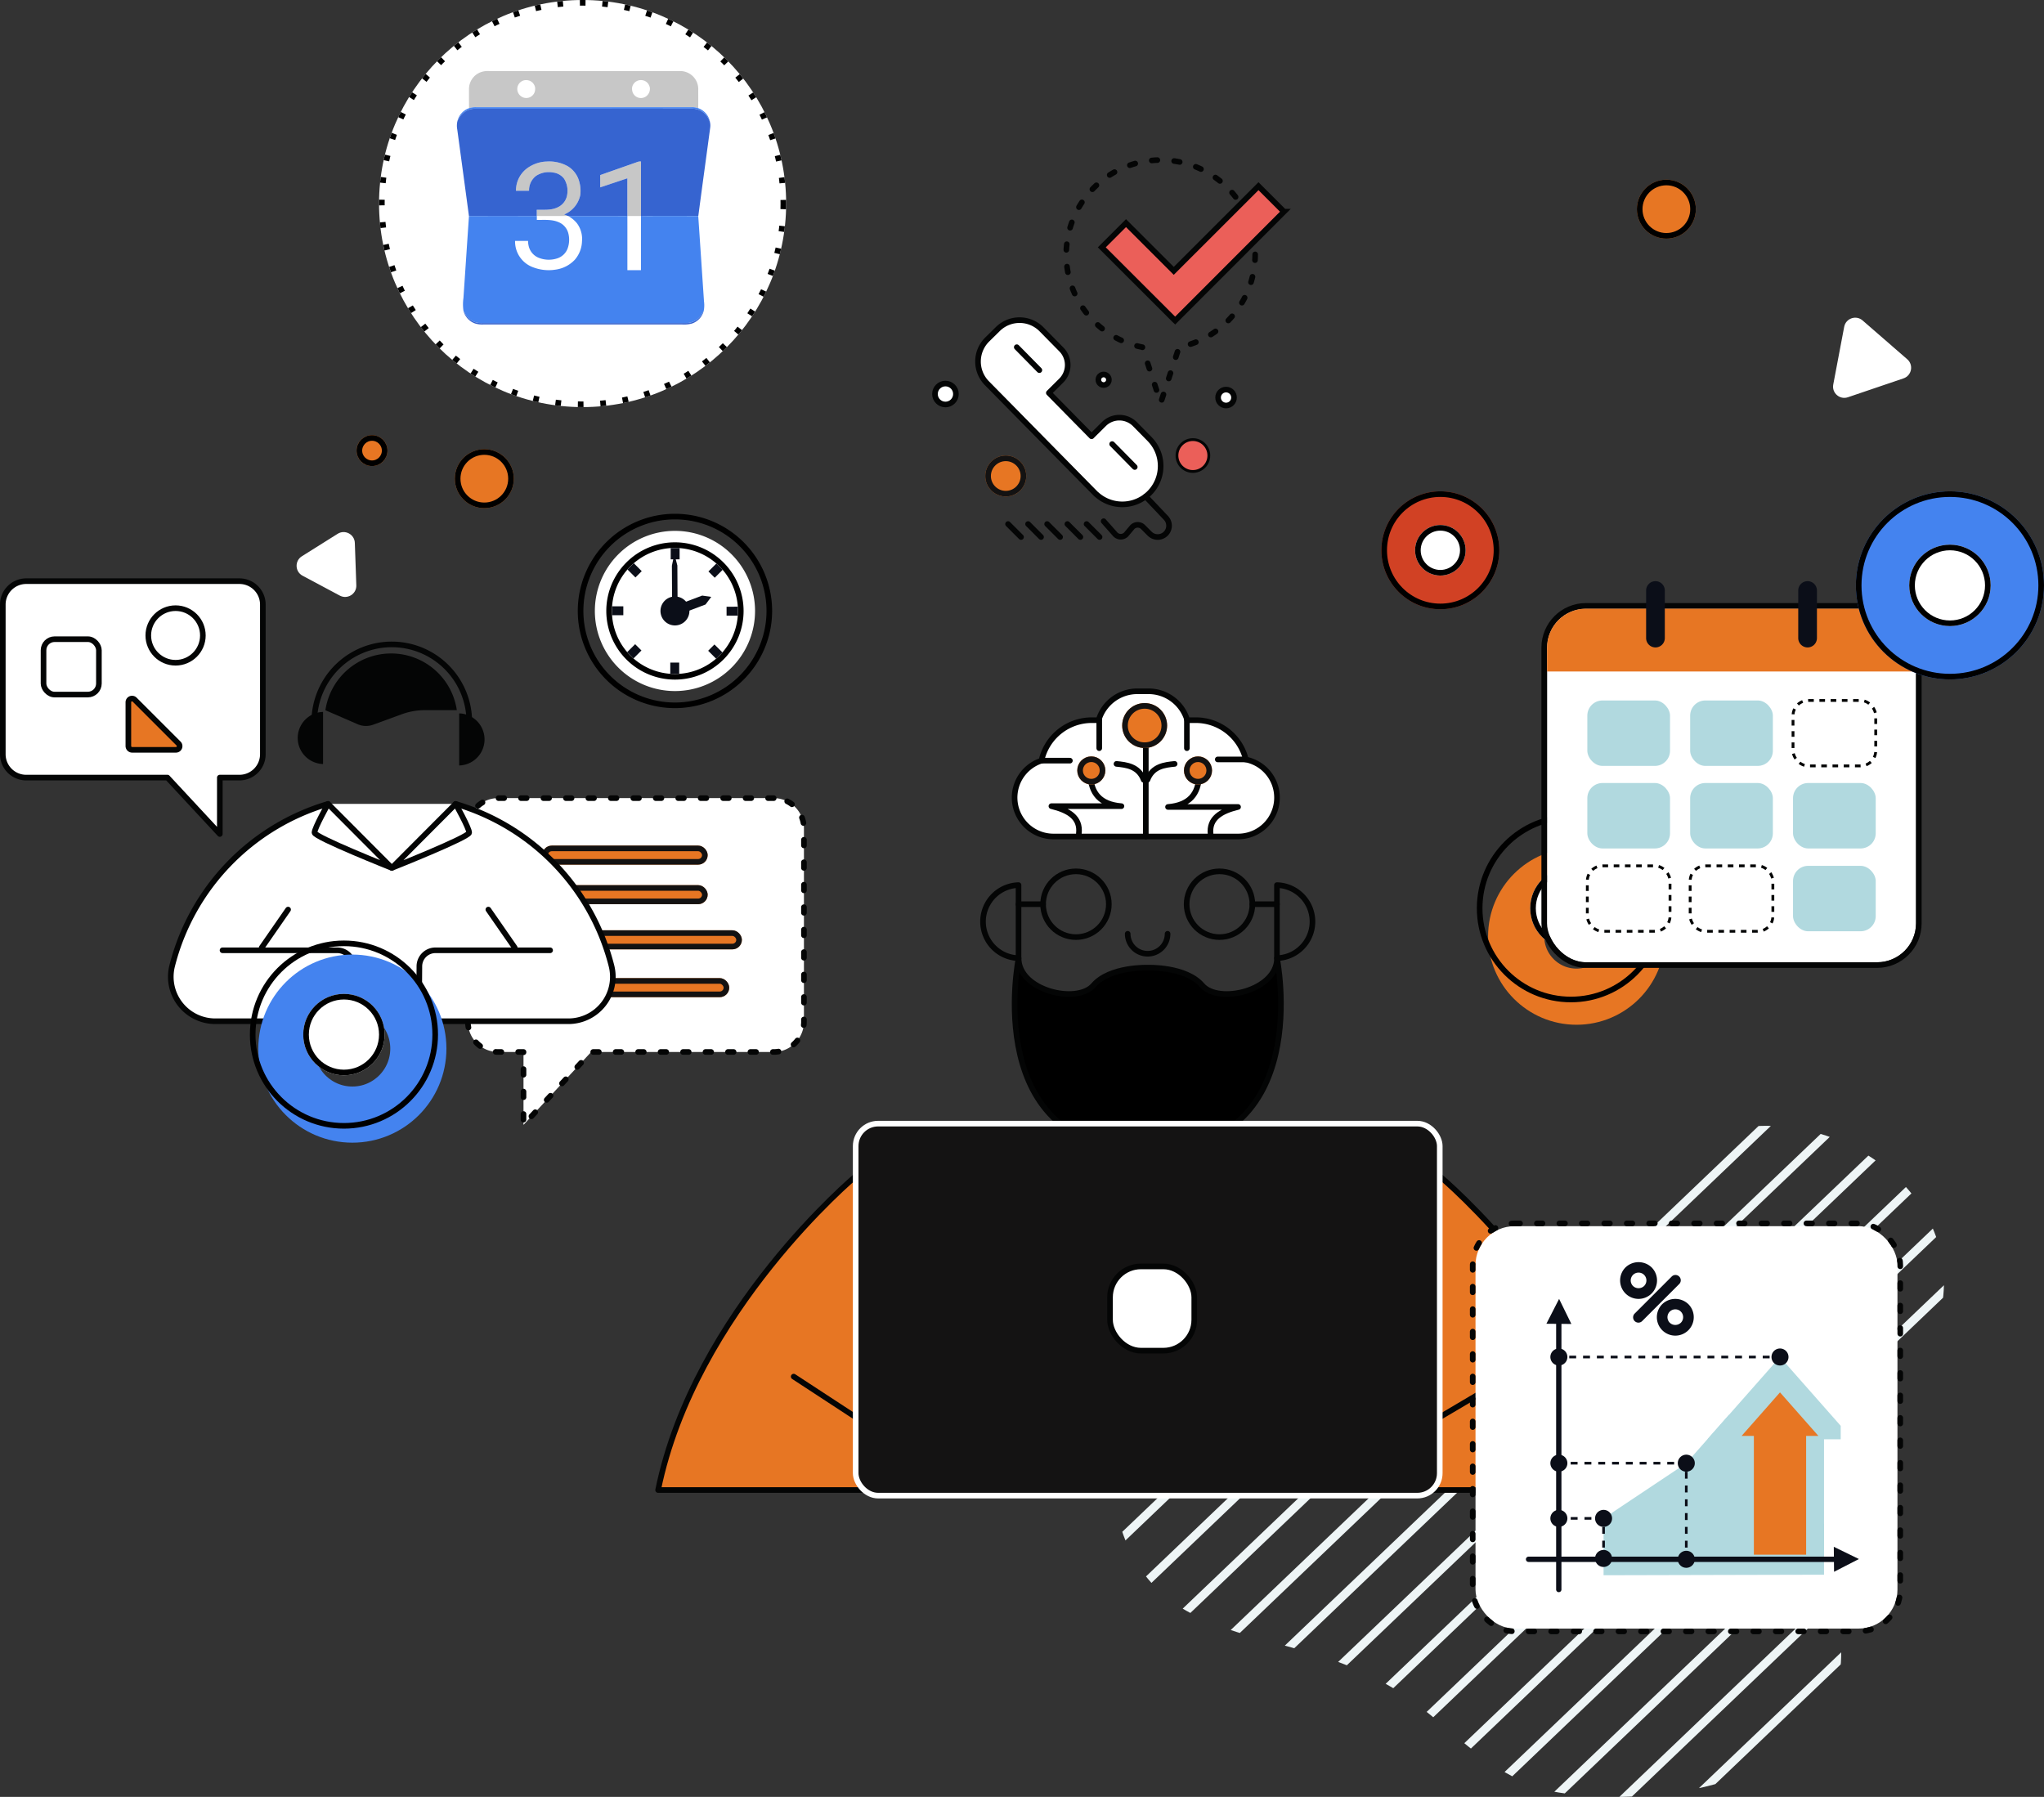 <svg xmlns="http://www.w3.org/2000/svg" xmlns:xlink="http://www.w3.org/1999/xlink" width="728" height="640.019" viewBox="0 0 728 640.019">
  <rect x="0" y="0" width="728" height="640.019" fill="#333333" stroke="none"/>
  <defs>
    <clipPath id="clip-path">
      <path id="Path_2148" data-name="Path 2148" d="M267.589,76.944c-45.688,11.075-77.676,112.7-130.142,60.917-33.228-31.843-80.3-13.844-89.992,30.459-2.769,16.614-1.384,36,4.153,51.225,13.845,41.536,56.764,34.612,89.992,52.611,23.536,11.077,36,33.229,62.3,40.151,34.613,6.921,99.683-1.384,103.837-45.688,1.384-20.768-11.077-40.149-8.307-59.534,5.538-26.305,30.458-33.227,40.15-53.994,18.6-42.154-19.424-77.646-58.4-77.644a61.773,61.773,0,0,0-13.6,1.5" fill="none" stroke="#eef5f6" stroke-width="1"/>
    </clipPath>
  </defs>
  <g id="cotopiahero" transform="translate(1)">
    <g id="Group_6828" data-name="Group 6828" transform="translate(346.929 325.553)">
      <g id="Group_6827" data-name="Group 6827" clip-path="url(#clip-path)">
        <line id="Line_17" data-name="Line 17" y1="300.422" x2="314.607" transform="translate(-160.45 52.52)" fill="none" stroke="#eef5f6" stroke-miterlimit="10" stroke-width="3"/>
        <line id="Line_18" data-name="Line 18" y1="300.422" x2="314.609" transform="translate(-135.369 52.52)" fill="none" stroke="#eef5f6" stroke-miterlimit="10" stroke-width="3"/>
        <line id="Line_19" data-name="Line 19" y1="300.422" x2="314.607" transform="translate(-110.285 52.52)" fill="none" stroke="#eef5f6" stroke-miterlimit="10" stroke-width="3"/>
        <line id="Line_20" data-name="Line 20" y1="300.422" x2="314.607" transform="translate(-85.204 52.52)" fill="none" stroke="#eef5f6" stroke-miterlimit="10" stroke-width="3"/>
        <line id="Line_21" data-name="Line 21" y1="300.422" x2="314.607" transform="translate(-60.12 52.52)" fill="none" stroke="#eef5f6" stroke-miterlimit="10" stroke-width="3"/>
        <line id="Line_22" data-name="Line 22" y1="300.422" x2="314.607" transform="translate(-35.037 52.52)" fill="none" stroke="#eef5f6" stroke-miterlimit="10" stroke-width="3"/>
        <line id="Line_23" data-name="Line 23" y1="300.422" x2="314.608" transform="translate(-9.956 52.52)" fill="none" stroke="#eef5f6" stroke-miterlimit="10" stroke-width="3"/>
        <line id="Line_24" data-name="Line 24" y1="300.422" x2="314.607" transform="translate(15.127 52.52)" fill="none" stroke="#eef5f6" stroke-miterlimit="10" stroke-width="3"/>
        <line id="Line_25" data-name="Line 25" y1="300.422" x2="314.606" transform="translate(40.21 52.52)" fill="none" stroke="#eef5f6" stroke-miterlimit="10" stroke-width="3"/>
        <line id="Line_26" data-name="Line 26" y1="300.422" x2="314.608" transform="translate(65.292 52.52)" fill="none" stroke="#eef5f6" stroke-miterlimit="10" stroke-width="3"/>
        <line id="Line_27" data-name="Line 27" y1="300.422" x2="314.608" transform="translate(90.375 52.52)" fill="none" stroke="#eef5f6" stroke-miterlimit="10" stroke-width="3"/>
        <line id="Line_28" data-name="Line 28" y1="300.422" x2="314.607" transform="translate(115.457 52.52)" fill="none" stroke="#eef5f6" stroke-miterlimit="10" stroke-width="3"/>
        <line id="Line_29" data-name="Line 29" y1="300.422" x2="314.61" transform="translate(140.538 52.52)" fill="none" stroke="#eef5f6" stroke-miterlimit="10" stroke-width="3"/>
        <line id="Line_30" data-name="Line 30" y1="300.422" x2="314.608" transform="translate(165.621 52.52)" fill="none" stroke="#eef5f6" stroke-miterlimit="10" stroke-width="3"/>
        <line id="Line_31" data-name="Line 31" y1="300.422" x2="314.608" transform="translate(190.704 52.52)" fill="none" stroke="#eef5f6" stroke-miterlimit="10" stroke-width="3"/>
        <line id="Line_32" data-name="Line 32" y1="300.422" x2="314.607" transform="translate(215.786 52.52)" fill="none" stroke="#eef5f6" stroke-miterlimit="10" stroke-width="3"/>
        <line id="Line_33" data-name="Line 33" y1="300.422" x2="314.608" transform="translate(240.869 52.52)" fill="none" stroke="#eef5f6" stroke-miterlimit="10" stroke-width="3"/>
      </g>
    </g>
    <g id="Ellipse_261" data-name="Ellipse 261" transform="translate(582 64)" fill="#e77623" stroke="#000" stroke-width="2">
      <circle cx="10.5" cy="10.5" r="10.5" stroke="none"/>
      <circle cx="10.5" cy="10.5" r="9.5" fill="none"/>
    </g>
    <g id="Group_6734" data-name="Group 6734" transform="translate(-866.316 -62.578)">
      <path id="Path_2058" data-name="Path 2058" d="M1274.1,472.413c-60,0-46-68.56-46-68.56,0,11.61,20.85,16.45,26.66,9.68s19.36-6.3,19.36-6.3,13.56-.48,19.36,6.3,26.69,1.93,26.66-9.68C1320.119,403.853,1334.129,472.413,1274.1,472.413Z" stroke="#040505" stroke-linecap="round" stroke-linejoin="round" stroke-width="2"/>
      <path id="Path_2059" data-name="Path 2059" d="M1281.164,395.182a7.1,7.1,0,0,1-14.2,0" fill="none" stroke="#040505" stroke-linecap="round" stroke-linejoin="round" stroke-width="2"/>
      <path id="Path_2060" data-name="Path 2060" d="M1228.083,403.853a13.014,13.014,0,0,1,0-26.018Z" fill="none" stroke="#040505" stroke-linecap="round" stroke-linejoin="round" stroke-width="2"/>
      <path id="Path_2061" data-name="Path 2061" d="M1320.118,403.853a13.014,13.014,0,0,0,0-26.018Z" fill="none" stroke="#040505" stroke-linecap="round" stroke-linejoin="round" stroke-width="2"/>
      <g id="Group_7644" data-name="Group 7644">
        <circle id="Ellipse_252" data-name="Ellipse 252" cx="11.71" cy="11.71" r="11.71" transform="translate(1236.828 372.933)" stroke-width="2" stroke="#040505" stroke-linecap="round" stroke-linejoin="round" fill="none"/>
        <circle id="Ellipse_253" data-name="Ellipse 253" cx="11.71" cy="11.71" r="11.71" transform="translate(1287.948 372.933)" stroke-width="2" stroke="#040505" stroke-linecap="round" stroke-linejoin="round" fill="none"/>
        <line id="Line_1" data-name="Line 1" x1="8.75" transform="translate(1228.078 384.643)" fill="none" stroke="#040505" stroke-linecap="round" stroke-linejoin="round" stroke-width="2"/>
        <line id="Line_2" data-name="Line 2" x1="8.75" transform="translate(1311.369 384.643)" fill="none" stroke="#040505" stroke-linecap="round" stroke-linejoin="round" stroke-width="2"/>
      </g>
      <path id="Path_2064" data-name="Path 2064" d="M1099.708,593.293h82l-11.63-111.76S1112.719,529.533,1099.708,593.293Z" fill="#e77623" stroke="#040505" stroke-linecap="round" stroke-linejoin="round" stroke-width="2"/>
      <path id="Path_2065" data-name="Path 2065" d="M1378.118,481.533s57.37,48,70.37,111.76h-82" fill="#e77623" stroke="#040505" stroke-linecap="round" stroke-linejoin="round" stroke-width="2"/>
      <path id="Path_2066" data-name="Path 2066" d="M1378.118,567.343l24.433-14.445m-232.472,14.445L1148,552.9" fill="none" stroke="#040505" stroke-linecap="round" stroke-linejoin="round" stroke-width="2"/>
      <rect id="Rectangle_1968" data-name="Rectangle 1968" width="208.03" height="132.5" rx="8" transform="translate(1170.078 462.793)" fill="#141313" stroke="#fff" stroke-width="2"/>
      <g id="Group_6733" data-name="Group 6733">
        <g id="Group_6732" data-name="Group 6732">
          <path id="Path_2071" data-name="Path 2071" d="M1309.041,333.1a18.351,18.351,0,0,0-17.819-14.011h-3.059a14.351,14.351,0,0,0-13.758-10.288h-4.039a14.349,14.349,0,0,0-13.758,10.288h-2.437a18.357,18.357,0,0,0-17.924,14.419,13.845,13.845,0,0,0,4.282,27.012h65.765a13.848,13.848,0,0,0,2.747-27.42Z" fill="#fff" stroke="#040505" stroke-linecap="round" stroke-miterlimit="10" stroke-width="2"/>
          <line id="Line_3" data-name="Line 3" x2="10.13" transform="translate(1236.247 333.508)" fill="none" stroke="#040505" stroke-linecap="round" stroke-miterlimit="10" stroke-width="2"/>
          <line id="Line_4" data-name="Line 4" x2="10.13" transform="translate(1299.034 333.071)" fill="none" stroke="#040505" stroke-linecap="round" stroke-miterlimit="10" stroke-width="2"/>
          <line id="Line_5" data-name="Line 5" y2="10.13" transform="translate(1256.829 318.935)" fill="none" stroke="#040505" stroke-linecap="round" stroke-miterlimit="10" stroke-width="2"/>
          <line id="Line_6" data-name="Line 6" y2="10.13" transform="translate(1288.046 318.935)" fill="none" stroke="#040505" stroke-linecap="round" stroke-miterlimit="10" stroke-width="2"/>
        </g>
        <path id="Path_2069" data-name="Path 2069" d="M1253.67,338.65c.238,6.289,3.324,10.432,11.065,11.065h-24.946c6.047,1.478,10.469,3.995,9.779,9.779" fill="none" stroke="#040505" stroke-linecap="round" stroke-linejoin="round" stroke-width="2"/>
        <path id="Path_2070" data-name="Path 2070" d="M1292.389,338.935c-.238,6.289-3.323,10.431-11.065,11.065h24.946c-6.047,1.477-10.468,3.994-9.779,9.779" fill="none" stroke="#040505" stroke-linecap="round" stroke-linejoin="round" stroke-width="2"/>
        <line id="Line_7" data-name="Line 7" y1="33.78" transform="translate(1273.411 326.741)" fill="none" stroke="#040505" stroke-linecap="round" stroke-linejoin="round" stroke-width="2"/>
        <path id="Path_2072" data-name="Path 2072" d="M1262.969,334.661c3.446.358,7.855.75,9.695,5.677" fill="none" stroke="#040505" stroke-linecap="round" stroke-linejoin="round" stroke-width="2"/>
        <path id="Path_2073" data-name="Path 2073" d="M1283.681,334.661c-3.446.358-7.855.75-9.7,5.677" fill="none" stroke="#040505" stroke-linecap="round" stroke-linejoin="round" stroke-width="2"/>
      </g>
      <g id="Ellipse_255" data-name="Ellipse 255" transform="translate(1265 313)" fill="#e77623" stroke="#131212" stroke-linejoin="bevel" stroke-width="2">
        <circle cx="8" cy="8" r="8" stroke="none"/>
        <circle cx="8" cy="8" r="7" fill="none"/>
      </g>
      <g id="Ellipse_256" data-name="Ellipse 256" transform="translate(1249 332)" fill="#e77623" stroke="#131212" stroke-linejoin="bevel" stroke-width="2">
        <circle cx="5" cy="5" r="5" stroke="none"/>
        <circle cx="5" cy="5" r="4" fill="none"/>
      </g>
      <g id="Ellipse_257" data-name="Ellipse 257" transform="translate(1287 332)" fill="#e77623" stroke="#131212" stroke-linejoin="bevel" stroke-width="2">
        <circle cx="5" cy="5" r="5" stroke="none"/>
        <circle cx="5" cy="5" r="4" fill="none"/>
      </g>
      <rect id="Rectangle_1969" data-name="Rectangle 1969" width="30" height="30" rx="11" transform="translate(1260.668 513.653)" stroke-width="2" stroke="#040505" stroke-linecap="round" stroke-linejoin="round" fill="#fff"/>
    </g>
    <g id="Polygon_6" data-name="Polygon 6" transform="matrix(-0.755, -0.656, 0.656, -0.755, 663.875, 155.18)" fill="#fff">
      <path d="M 28.036 29 L 6.964 29 C 5.877 29 4.904 28.437 4.363 27.494 C 3.821 26.551 3.825 25.428 4.373 24.488 L 14.909 6.427 C 15.452 5.495 16.421 4.939 17.5 4.939 C 18.579 4.939 19.548 5.495 20.091 6.427 L 30.627 24.488 C 31.175 25.428 31.179 26.551 30.637 27.494 C 30.096 28.437 29.123 29 28.036 29 Z" stroke="none"/>
      <path d="M 17.5 5.939 C 17.155 5.939 16.295 6.035 15.772 6.931 L 5.237 24.992 C 4.71 25.895 5.056 26.694 5.23 26.996 C 5.403 27.298 5.919 28 6.964 28 L 28.036 28 C 29.081 28 29.597 27.298 29.77 26.996 C 29.943 26.694 30.29 25.895 29.763 24.992 L 19.228 6.931 C 18.705 6.035 17.845 5.939 17.5 5.939 M 17.5 3.939 C 18.842 3.939 20.183 4.6 20.955 5.923 L 31.491 23.985 C 33.046 26.651 31.123 30 28.036 30 L 6.964 30 C 3.877 30 1.953 26.651 3.509 23.985 L 14.045 5.923 C 14.817 4.6 16.158 3.939 17.5 3.939 Z" stroke="none"/>
    </g>
    <g id="Group_6805" data-name="Group 6805" transform="translate(-981 6)">
      <g id="Group_6800" data-name="Group 6800" transform="translate(3 -8)">
        <g id="Ellipse_244" data-name="Ellipse 244" transform="translate(1507 304)" fill="none" stroke="#e77623" stroke-width="20">
          <circle cx="31.5" cy="31.5" r="31.5" stroke="none"/>
          <circle cx="31.5" cy="31.5" r="21.5" fill="none"/>
        </g>
        <g id="Group_6737" data-name="Group 6737" transform="translate(1540 131)">
          <g id="Ellipse_258" data-name="Ellipse 258" transform="translate(-37 161)" fill="none" stroke="#000" stroke-width="2">
            <circle cx="33.5" cy="33.5" r="33.5" stroke="none"/>
            <circle cx="33.5" cy="33.5" r="32.5" fill="none"/>
          </g>
          <g id="Ellipse_259" data-name="Ellipse 259" transform="translate(-18 180)" fill="#fff" stroke="#000" stroke-width="2">
            <circle cx="14.5" cy="14.5" r="14.5" stroke="none"/>
            <circle cx="14.5" cy="14.5" r="13.5" fill="none"/>
          </g>
        </g>
      </g>
      <g id="Group_6799" data-name="Group 6799" transform="translate(76.465 -203.539)">
        <g id="Group_6797" data-name="Group 6797">
          <g id="Group_6796" data-name="Group 6796">
            <g id="Rectangle_1979" data-name="Rectangle 1979" transform="translate(1454.535 414.339)" fill="#fff" stroke="#040505" stroke-linecap="round" stroke-linejoin="round" stroke-width="2">
              <rect width="131.418" height="125.942" rx="13.858" stroke="none"/>
              <rect x="-1" y="-1" width="133.418" height="127.942" rx="14.858" fill="none"/>
            </g>
            <path id="Path_2112" data-name="Path 2112" d="M1468.392,414.339h103.7a13.9,13.9,0,0,1,13.857,13.858v8.52H1454.535V428.2A13.9,13.9,0,0,1,1468.392,414.339Z" fill="#e77623" fill-rule="evenodd"/>
            <path id="Path_2113" data-name="Path 2113" d="M1493.153,404.539h0a3.341,3.341,0,0,1,3.332,3.331v16.943a3.341,3.341,0,0,1-3.332,3.331h0a3.341,3.341,0,0,1-3.331-3.331V407.87A3.341,3.341,0,0,1,1493.153,404.539Z" fill="#0b0e18" fill-rule="evenodd"/>
            <path id="Path_2114" data-name="Path 2114" d="M1547.334,404.539h0a3.341,3.341,0,0,1,3.331,3.331v16.943a3.341,3.341,0,0,1-3.331,3.331h0a3.341,3.341,0,0,1-3.332-3.331V407.87A3.341,3.341,0,0,1,1547.334,404.539Z" fill="#0b0e18" fill-rule="evenodd"/>
          </g>
        </g>
        <g id="Group_6798" data-name="Group 6798">
          <rect id="Rectangle_1980" data-name="Rectangle 1980" width="29.455" height="23.31" rx="5.399" transform="translate(1468.885 447.03)" fill="#b1d9df"/>
          <rect id="Rectangle_1981" data-name="Rectangle 1981" width="29.455" height="23.31" rx="5.399" transform="translate(1542.146 447.03)" fill="#fff" stroke="#040505" stroke-miterlimit="10" stroke-width="1" stroke-dasharray="2 2"/>
          <rect id="Rectangle_1982" data-name="Rectangle 1982" width="29.455" height="23.31" rx="5.399" transform="translate(1505.511 447.03)" fill="#b1d9df"/>
          <rect id="Rectangle_1983" data-name="Rectangle 1983" width="29.455" height="23.31" rx="5.399" transform="translate(1468.885 476.434)" fill="#b1d9df"/>
          <rect id="Rectangle_1984" data-name="Rectangle 1984" width="29.455" height="23.31" rx="5.399" transform="translate(1542.146 476.434)" fill="#b1d9df"/>
          <rect id="Rectangle_1985" data-name="Rectangle 1985" width="29.455" height="23.31" rx="5.399" transform="translate(1505.511 476.434)" fill="#b1d9df"/>
          <rect id="Rectangle_1986" data-name="Rectangle 1986" width="29.455" height="23.31" rx="5.399" transform="translate(1468.885 505.935)" fill="#fff" stroke="#040505" stroke-miterlimit="10" stroke-width="1" stroke-dasharray="2 2"/>
          <rect id="Rectangle_1987" data-name="Rectangle 1987" width="29.455" height="23.31" rx="5.399" transform="translate(1542.146 505.935)" fill="#b1d9df"/>
          <rect id="Rectangle_1988" data-name="Rectangle 1988" width="29.455" height="23.31" rx="5.399" transform="translate(1505.511 505.935)" fill="#fff" stroke="#040505" stroke-miterlimit="10" stroke-width="1" stroke-dasharray="2 2"/>
        </g>
      </g>
      <g id="Group_6735" data-name="Group 6735" transform="translate(1678 8)">
        <g id="Ellipse_258-2" data-name="Ellipse 258" transform="translate(-37 161)" fill="#4483ef" stroke="#000" stroke-width="2">
          <circle cx="33.5" cy="33.5" r="33.5" stroke="none"/>
          <circle cx="33.5" cy="33.5" r="32.5" fill="none"/>
        </g>
        <g id="Ellipse_259-2" data-name="Ellipse 259" transform="translate(-18 180)" fill="#fff" stroke="#000" stroke-width="2">
          <circle cx="14.5" cy="14.5" r="14.5" stroke="none"/>
          <circle cx="14.5" cy="14.5" r="13.5" fill="none"/>
        </g>
      </g>
    </g>
    <g id="Group_6809" data-name="Group 6809" transform="translate(528.287 14.287)">
      <g id="Ellipse_258-3" data-name="Ellipse 258" transform="translate(-37.287 160.713)" fill="#d14124" stroke="#000" stroke-width="2">
        <circle cx="21" cy="21" r="21" stroke="none"/>
        <circle cx="21" cy="21" r="20" fill="none"/>
      </g>
      <g id="Ellipse_259-3" data-name="Ellipse 259" transform="translate(-25.287 172.713)" fill="#fff" stroke="#000" stroke-width="2">
        <circle cx="9" cy="9" r="9" stroke="none"/>
        <circle cx="9" cy="9" r="8" fill="none"/>
      </g>
    </g>
    <g id="Group_6810" data-name="Group 6810" transform="translate(524.525 436.744)">
      <g id="Group_6796-2" data-name="Group 6796" transform="translate(0)">
        <g id="Rectangle_1979-2" data-name="Rectangle 1979" fill="#fff" stroke="#040505" stroke-linecap="round" stroke-linejoin="round" stroke-width="2" stroke-dasharray="2 6">
          <rect width="150.281" height="143.32" rx="13.858" stroke="none"/>
          <rect x="-1" y="-1" width="152.281" height="145.32" rx="14.858" fill="none"/>
        </g>
      </g>
    </g>
    <g id="diagram" transform="translate(542.478 450.556)">
      <g id="Group_6788" data-name="Group 6788" transform="translate(0 12.085)">
        <path id="Path_2089" data-name="Path 2089" d="M350.627,222.289l-78.519.192V202.227l29.46-19.66,15.183-17.2,8.907,3.718,24.969,35.236Z" transform="translate(-244.454 -124.049)" fill="#b1d9df" stroke="rgba(0,0,0,0)" stroke-width="1" stroke-dasharray="6 8"/>
        <g id="Group_6767" data-name="Group 6767" transform="translate(64.636 20.695)">
          <path id="Path_2090" data-name="Path 2090" d="M317.54,154.452,291.68,183.77H301.86v43.492h31.357V183.77h5.944v-4.8Z" transform="translate(-291.68 -154.452)" fill="#b1d9df" stroke="rgba(0,0,0,0)" stroke-width="1" stroke-dasharray="6 8"/>
          <path id="Path_2091" data-name="Path 2091" d="M323.472,172.987l-13.68-15.512L296.11,172.987h4.372V215.28H319.1V172.987Z" transform="translate(-283.933 -144.874)" fill="#e77623"/>
        </g>
        <path id="Path_2092" data-name="Path 2092" d="M265.857,143.5l4.372,8.933-8.9-.076Z" transform="translate(-254.04 -143.5)" fill="#0b0e18" stroke="rgba(0,0,0,0)" stroke-width="1" stroke-dasharray="6 8"/>
        <path id="Path_2093" data-name="Path 2093" d="M324.447,194.585l-8.848,4.547-.094-8.9Z" transform="translate(-205.849 -101.93)" fill="#0b0e18" stroke="rgba(0,0,0,0)" stroke-width="1" stroke-dasharray="6 8"/>
        <path id="Path_2094" data-name="Path 2094" d="M262.083,186.268a3.028,3.028,0,1,1,3,3.057A3.021,3.021,0,0,1,262.083,186.268Z" transform="translate(-253.372 -108.121)" fill="#0b0e18" stroke="rgba(0,0,0,0)" stroke-width="1" stroke-dasharray="6 8"/>
        <path id="Path_2095" data-name="Path 2095" d="M262.083,175.866a3.028,3.028,0,1,1,3,3.054A3.021,3.021,0,0,1,262.083,175.866Z" transform="translate(-253.372 -117.376)" fill="#0b0e18" stroke="rgba(0,0,0,0)" stroke-width="1" stroke-dasharray="6 8"/>
        <g id="Group_6771" data-name="Group 6771" transform="translate(11.74 75.148)">
          <g id="Group_6768" data-name="Group 6768" transform="translate(12.887)">
            <path id="Path_2096" data-name="Path 2096" d="M270.506,186.3a3.029,3.029,0,1,1,3.027,3.029A3.028,3.028,0,0,1,270.506,186.3Z" transform="translate(-270.506 -183.27)" fill="#0b0e18" stroke="rgba(0,0,0,0)" stroke-width="1" stroke-dasharray="6 8"/>
          </g>
          <g id="Group_6769" data-name="Group 6769" transform="translate(12.887 14.278)">
            <path id="Path_2097" data-name="Path 2097" d="M270.506,193.853a3.029,3.029,0,1,1,3.027,3.027A3.028,3.028,0,0,1,270.506,193.853Z" transform="translate(-270.506 -190.826)" fill="#0b0e18" stroke="rgba(0,0,0,0)" stroke-width="1" stroke-dasharray="6 8"/>
          </g>
          <g id="Group_6770" data-name="Group 6770" transform="translate(0 2.557)">
            <path id="Path_2098" data-name="Path 2098" d="M280.072,200.41h-.945v-2.455h.945Zm0-4.911h-.945v-2.458h.945Zm0-4.915h-.945v-2.456h.945Zm0-4.911h-.945v-.106H277.72v-.945h2.353Zm-4.807-.106h-2.456v-.945h2.456Zm-4.913,0H267.9v-.945h2.456Zm-4.915,0h-1.752v-.945h1.752Z" transform="translate(-263.686 -184.623)" fill="#0b0e18" stroke="rgba(0,0,0,0)" stroke-width="1" stroke-dasharray="6 8"/>
          </g>
        </g>
        <g id="Group_6775" data-name="Group 6775" transform="translate(11.74 55.489)">
          <g id="Group_6772" data-name="Group 6772" transform="translate(42.347)">
            <path id="Path_2099" data-name="Path 2099" d="M286.1,175.9a3.029,3.029,0,1,1,3.027,3.023A3.029,3.029,0,0,1,286.1,175.9Z" transform="translate(-286.097 -172.866)" fill="#0b0e18" stroke="rgba(0,0,0,0)" stroke-width="1" stroke-dasharray="6 8"/>
          </g>
          <g id="Group_6773" data-name="Group 6773" transform="translate(42.347 34.235)">
            <path id="Path_2100" data-name="Path 2100" d="M286.1,194.015a3.029,3.029,0,1,1,3.027,3.025A3.027,3.027,0,0,1,286.1,194.015Z" transform="translate(-286.097 -190.984)" fill="#0b0e18" stroke="rgba(0,0,0,0)" stroke-width="1" stroke-dasharray="6 8"/>
          </g>
          <g id="Group_6774" data-name="Group 6774" transform="translate(0 2.557)">
            <path id="Path_2101" data-name="Path 2101" d="M309.533,209.666h-.945v-2.455h.945Zm0-4.911h-.945V202.3h.945Zm0-4.915h-.945v-2.456h.945Zm0-4.911h-.945v-2.456h.945Zm0-4.915h-.945v-2.456h.945Zm0-4.913h-.945v-2.455h.945Zm0-4.911h-.945v-2.458h.945Zm0-4.915h-.945v-.112h-1.4v-.945h2.343Zm-4.8-.112h-2.456v-.945h2.456Zm-4.913,0h-2.456v-.945h2.456Zm-4.913,0h-2.456v-.945h2.456Zm-4.913,0h-2.456v-.945h2.456Zm-4.913,0h-2.456v-.945h2.456Zm-4.913,0h-2.456v-.945h2.456Zm-4.913,0H272.8v-.945h2.456Zm-4.913,0h-2.456v-.945h2.456Zm-4.913,0h-1.744v-.945h1.744Z" transform="translate(-263.686 -174.219)" fill="#0b0e18" stroke="rgba(0,0,0,0)" stroke-width="1" stroke-dasharray="6 8"/>
          </g>
        </g>
        <g id="Group_6784" data-name="Group 6784" transform="translate(8.711 17.668)">
          <g id="Group_6776" data-name="Group 6776" transform="translate(0 0.002)">
            <path id="Path_2102" data-name="Path 2102" d="M262.083,155.848a3.028,3.028,0,1,1,3,3.055A3.021,3.021,0,0,1,262.083,155.848Z" transform="translate(-262.083 -152.851)" fill="#0b0e18" stroke="rgba(0,0,0,0)" stroke-width="1" stroke-dasharray="6 8"/>
          </g>
          <g id="Group_6783" data-name="Group 6783" transform="translate(3.028)">
            <g id="Group_6778" data-name="Group 6778" transform="translate(75.727)">
              <g id="Group_6777" data-name="Group 6777">
                <path id="Path_2103" data-name="Path 2103" d="M303.762,155.877a3.029,3.029,0,1,1,3.027,3.029A3.027,3.027,0,0,1,303.762,155.877Z" transform="translate(-303.762 -152.85)" fill="#0b0e18" stroke="rgba(0,0,0,0)" stroke-width="1" stroke-dasharray="6 8"/>
              </g>
            </g>
            <g id="Group_6782" data-name="Group 6782" transform="translate(0 2.555)">
              <g id="Group_6779" data-name="Group 6779" transform="translate(77.528 0)">
                <rect id="Rectangle_1977" data-name="Rectangle 1977" width="1.229" height="0.945" fill="#0b0e18" stroke="rgba(0,0,0,0)" stroke-width="1" stroke-dasharray="6 8"/>
              </g>
              <g id="Group_6780" data-name="Group 6780" transform="translate(3.691)">
                <path id="Path_2104" data-name="Path 2104" d="M337.014,155.147h-2.462V154.2h2.462Zm-4.92,0h-2.462V154.2h2.462Zm-4.924,0h-2.462V154.2h2.462Zm-4.921,0h-2.462V154.2h2.462Zm-4.924,0h-2.462V154.2h2.462Zm-4.922,0H309.94V154.2H312.4Zm-4.924,0h-2.462V154.2h2.462Zm-4.92,0H300.1V154.2h2.462Zm-4.924,0h-2.458V154.2h2.458Zm-4.922,0h-2.46V154.2h2.46Zm-4.922,0h-2.46V154.2h2.46Zm-4.922,0H280.4V154.2h2.462Zm-4.924,0h-2.46V154.2h2.46Zm-4.92,0h-2.462V154.2h2.462Zm-4.924,0h-2.458V154.2H268.1Z" transform="translate(-265.639 -154.202)" fill="#0b0e18" stroke="rgba(0,0,0,0)" stroke-width="1" stroke-dasharray="6 8"/>
              </g>
              <g id="Group_6781" data-name="Group 6781" transform="translate(0 0)">
                <rect id="Rectangle_1978" data-name="Rectangle 1978" width="1.229" height="0.945" fill="#0b0e18" stroke="rgba(0,0,0,0)" stroke-width="1" stroke-dasharray="6 8"/>
              </g>
            </g>
          </g>
        </g>
        <g id="Group_6785" data-name="Group 6785" transform="translate(10.761 6.576)">
          <path id="Path_2105" data-name="Path 2105" d="M264.113,244.862a.944.944,0,0,1-.945-.945V147.925a.945.945,0,1,1,1.89,0v95.992A.944.944,0,0,1,264.113,244.862Z" transform="translate(-263.168 -146.98)" fill="#0b0e18" stroke="rgba(0,0,0,0)" stroke-width="1" stroke-dasharray="6 8"/>
        </g>
        <g id="Group_6786" data-name="Group 6786" transform="translate(0 91.807)">
          <path id="Path_2106" data-name="Path 2106" d="M367.138,193.976H258.418a.945.945,0,1,1,0-1.89h108.72a.945.945,0,0,1,0,1.89Z" transform="translate(-257.473 -192.086)" fill="#0b0e18" stroke="rgba(0,0,0,0)" stroke-width="1" stroke-dasharray="6 8"/>
        </g>
      </g>
      <g id="Group_6794" data-name="Group 6794" transform="translate(21.276 -1)">
        <g id="Group_6793" data-name="Group 6793" transform="translate(12.273)">
          <g id="Group_6790" data-name="Group 6790">
            <path id="Path_2109" data-name="Path 2109" d="M323.608,150.187a6.568,6.568,0,0,1-4.643-11.218,6.722,6.722,0,0,1,9.293,0,6.572,6.572,0,0,1-4.65,11.218Zm0-9.365a2.794,2.794,0,0,0-1.977,4.769,2.863,2.863,0,0,0,3.951,0,2.793,2.793,0,0,0-1.975-4.769Z" transform="translate(-317.036 -137.104)" fill="#0b0e18" stroke="rgba(0,0,0,0)" stroke-width="1" stroke-dasharray="6 8"/>
          </g>
          <g id="Group_6791" data-name="Group 6791" transform="translate(4.63 4.567)">
            <path id="Path_2110" data-name="Path 2110" d="M321.375,156.495a1.89,1.89,0,0,1-1.336-3.225l13.195-13.195a1.889,1.889,0,0,1,2.672,2.672l-13.195,13.195A1.884,1.884,0,0,1,321.375,156.495Z" transform="translate(-319.487 -139.521)" fill="#0b0e18" stroke="rgba(0,0,0,0)" stroke-width="1" stroke-dasharray="6 8"/>
          </g>
          <g id="Group_6792" data-name="Group 6792" transform="translate(13.089 13.088)">
            <path id="Path_2111" data-name="Path 2111" d="M330.531,157.111a6.57,6.57,0,0,1-4.646-11.217,6.726,6.726,0,0,1,9.293,0,6.57,6.57,0,0,1-4.647,11.218Zm0-9.363a2.791,2.791,0,0,0-1.975,4.766,2.859,2.859,0,0,0,3.951,0,2.8,2.8,0,0,0,0-3.949A2.759,2.759,0,0,0,330.533,147.748Z" transform="translate(-323.963 -144.031)" fill="#0b0e18" stroke="rgba(0,0,0,0)" stroke-width="1" stroke-dasharray="6 8"/>
          </g>
        </g>
      </g>
    </g>
    <g id="Group_6817" data-name="Group 6817" transform="translate(-1030.023 -182.402)">
      <path id="Path_2133" data-name="Path 2133" d="M1476.066,273.06a33.657,33.657,0,0,1-27.115,33l-6.525,19.845-6.53-19.845a33.645,33.645,0,1,1,40.17-33Z" fill="none" stroke="#040505" stroke-linecap="round" stroke-linejoin="round" stroke-width="2" stroke-dasharray="2 6"/>
      <path id="Path_2134" data-name="Path 2134" d="M1486.326,257.8l-38.76,38.79-.25-.24-8.87-8.87-17-16.98,8.62-8.62,17.01,17,30.17-30.16,9.08,9.08Z" fill="#eb5f59" stroke="#040505" stroke-miterlimit="10" stroke-width="2"/>
      <g id="Group_6816" data-name="Group 6816">
        <path id="Path_2135" data-name="Path 2135" d="M1438.489,338.8l-5.223-5.3a7.818,7.818,0,0,0-11.055-.086l-4.411,4.38-15.214-15.451,4.367-4.336a7.878,7.878,0,0,0,.086-11.142L1400,299.716a11.016,11.016,0,0,0-15.579-.12l-3.778,3.72a11.016,11.016,0,0,0-.121,15.579l1.7,1.729h0l10.161,10.319.7.715h0l15.214,15.451h0l10.707,10.874h0l.472.479.024-.024a13.659,13.659,0,0,0,18.982-19.634Z" fill="#fff" stroke="#040505" stroke-linecap="round" stroke-linejoin="round" stroke-width="2"/>
        <line id="Line_10" data-name="Line 10" x2="8.052" y2="8.178" transform="translate(1391.157 306.064)" fill="#fff" stroke="#040505" stroke-linecap="round" stroke-linejoin="round" stroke-width="2"/>
        <line id="Line_11" data-name="Line 11" x2="8.052" y2="8.178" transform="translate(1425.131 340.567)" fill="#fff" stroke="#040505" stroke-linecap="round" stroke-linejoin="round" stroke-width="2"/>
        <path id="Path_2136" data-name="Path 2136" d="M1437.064,359.241l7.224,7.621a4.039,4.039,0,0,1-2.931,6.818h0a4.039,4.039,0,0,1-2.856-1.183l-2.368-2.368a2.69,2.69,0,0,0-3.8,0l-2.238,2.655a2.69,2.69,0,0,1-3.8,0l-4.192-4.733" fill="none" stroke="#040505" stroke-linecap="round" stroke-linejoin="round" stroke-width="2"/>
        <line id="Line_12" data-name="Line 12" x2="4.631" y2="4.631" transform="translate(1416.021 369.049)" fill="#fff" stroke="#040505" stroke-linecap="round" stroke-linejoin="round" stroke-width="2"/>
        <line id="Line_13" data-name="Line 13" x2="4.631" y2="4.631" transform="translate(1409.187 369.049)" fill="#fff" stroke="#040505" stroke-linecap="round" stroke-linejoin="round" stroke-width="2"/>
        <line id="Line_14" data-name="Line 14" x2="4.631" y2="4.631" transform="translate(1401.97 369.049)" fill="#fff" stroke="#040505" stroke-linecap="round" stroke-linejoin="round" stroke-width="2"/>
        <line id="Line_15" data-name="Line 15" x2="4.631" y2="4.631" transform="translate(1395.183 369.049)" fill="#fff" stroke="#040505" stroke-linecap="round" stroke-linejoin="round" stroke-width="2"/>
        <line id="Line_16" data-name="Line 16" x2="4.631" y2="4.631" transform="translate(1388.05 369.049)" fill="#fff" stroke="#040505" stroke-linecap="round" stroke-linejoin="round" stroke-width="2"/>
        <circle id="Ellipse_266" data-name="Ellipse 266" cx="3.734" cy="3.734" r="3.734" transform="translate(1362.023 319.01)" stroke-width="2" stroke="#040505" stroke-linecap="round" stroke-linejoin="round" fill="#fff"/>
        <g id="Ellipse_267" data-name="Ellipse 267" transform="translate(1379.947 344.655)" fill="#e77623" stroke="#131212" stroke-linejoin="bevel" stroke-width="2">
          <circle cx="7.293" cy="7.293" r="7.293" stroke="none"/>
          <circle cx="7.293" cy="7.293" r="6.293" fill="none"/>
        </g>
        <circle id="Ellipse_268" data-name="Ellipse 268" cx="5.676" cy="5.676" r="5.676" transform="translate(1448.21 338.979)" fill="#eb5f59" stroke="#040505" stroke-miterlimit="10" stroke-width="1"/>
        <circle id="Ellipse_269" data-name="Ellipse 269" cx="1.881" cy="1.881" r="1.881" transform="translate(1420.216 315.785)" stroke-width="2" stroke="#040505" stroke-linecap="round" stroke-linejoin="round" fill="#fff"/>
        <circle id="Ellipse_270" data-name="Ellipse 270" cx="2.838" cy="2.838" r="2.838" transform="translate(1462.862 321.162)" stroke-width="2" stroke="#040505" stroke-linecap="round" stroke-linejoin="round" fill="#fff"/>
      </g>
    </g>
    <g id="Group_7590" data-name="Group 7590" transform="translate(-935 -481.501)">
      <g id="Group_6814" data-name="Group 6814" transform="translate(-196 29.501)">
        <g id="Group_6808" data-name="Group 6808" transform="translate(219 105)">
          <g id="Ellipse_263" data-name="Ellipse 263" transform="translate(1046 347)" fill="#fff" stroke="#000" stroke-width="2" stroke-dasharray="2 6">
            <circle cx="72.5" cy="72.5" r="72.5" stroke="none"/>
            <circle cx="72.5" cy="72.5" r="71.5" fill="none"/>
          </g>
        </g>
      </g>
      <g id="Group_6841" data-name="Group 6841" transform="translate(1096.731 506.805)">
        <path id="Path_2137" data-name="Path 2137" d="M205.27,129.708a3.513,3.513,0,0,1,2.06.18,3.225,3.225,0,0,1,1.845,2.264,3.6,3.6,0,0,1-.273,2.065,3.169,3.169,0,0,1-3.577,1.7,3.264,3.264,0,0,1-2.48-3.157A3.206,3.206,0,0,1,205.27,129.708Z" transform="translate(-181.344 -126.405)" fill="#fff"/>
        <path id="Path_2138" data-name="Path 2138" d="M328.593,129.7a3.475,3.475,0,0,1,2.078.208,3.255,3.255,0,0,1,1.859,2.726,3.343,3.343,0,0,1-.953,2.428,3.151,3.151,0,0,1-5.14-.933,3.835,3.835,0,0,1-.235-2A3.223,3.223,0,0,1,328.593,129.7Z" transform="translate(-263.78 -126.406)" fill="#fff"/>
        <path id="Path_2139" data-name="Path 2139" d="M321.094,275.6q2.426-.011,4.85,0c-.02,6.427,0,12.857-.007,19.284q-2.417,0-4.835,0C321.1,288.452,321.116,282.024,321.094,275.6Z" transform="translate(-260.383 -223.962)" fill="#fff"/>
        <g id="Group_6821" data-name="Group 6821" transform="translate(4.312 0)">
          <g id="Group_6820" data-name="Group 6820">
            <path id="Path_2140" data-name="Path 2140" d="M154.976,120.383a7.55,7.55,0,0,1,3.246-.487q33.984,0,67.968,0a6.431,6.431,0,0,1,6.462,6.618c-.01,2.2.023,4.405-.013,6.606a6.548,6.548,0,0,0-2.3-.357q-38.453.007-76.905,0a7.088,7.088,0,0,0-2.409.355c-.033-2.288-.015-4.576-.023-6.863A6.423,6.423,0,0,1,154.976,120.383Zm15.644,2.811a3.206,3.206,0,0,0-2.424,3.057,3.264,3.264,0,0,0,2.48,3.157,3.169,3.169,0,0,0,3.577-1.7,3.6,3.6,0,0,0,.273-2.065,3.225,3.225,0,0,0-1.845-2.264A3.513,3.513,0,0,0,170.62,123.194Zm40.888-.005a3.223,3.223,0,0,0-2.391,2.429,3.835,3.835,0,0,0,.235,2,3.151,3.151,0,0,0,5.14.933,3.343,3.343,0,0,0,.953-2.428,3.255,3.255,0,0,0-1.859-2.726A3.474,3.474,0,0,0,211.508,123.188Z" transform="translate(-151.006 -119.891)" fill="#c7c7c7"/>
          </g>
          <path id="Path_2141" data-name="Path 2141" d="M305.312,217.16a2.458,2.458,0,0,1,1.142-.112c-.023,6.449,0,12.9-.013,19.348v.058q-2.424-.013-4.85,0V236.4q0-6.689,0-13.376c-3.225,1.072-6.443,2.162-9.669,3.228-.01-1.456.008-2.913-.009-4.369C296.374,220.291,300.849,218.741,305.312,217.16Z" transform="translate(-245.19 -184.82)" fill="#c7c7c7"/>
          <path id="Path_2142" data-name="Path 2142" d="M205.358,219.489a12.471,12.471,0,0,1,7.073-2.429,13.553,13.553,0,0,1,7.289,1.59,9.048,9.048,0,0,1,3.852,4.433,12.08,12.08,0,0,1,.755,5.865,9.59,9.59,0,0,1-5.782,6.981,7.292,7.292,0,0,1,1.186.471,3.508,3.508,0,0,1-.758.068c-3.368-.024-6.736.023-10.1-.023-.013-.731-.03-1.464.016-2.194,2.428-.058,4.989.239,7.261-.825a5.9,5.9,0,0,0,3.518-4.588,8.161,8.161,0,0,0-1.1-5.643,5.753,5.753,0,0,0-3.928-2.224,8.282,8.282,0,0,0-6.008,1.16,6.377,6.377,0,0,0-2.544,5.326c-1.558.042-3.118.01-4.677.015a11.346,11.346,0,0,1,.318-2.546A9.849,9.849,0,0,1,205.358,219.489Z" transform="translate(-184.693 -184.832)" fill="#c7c7c7"/>
        </g>
        <g id="Group_6822" data-name="Group 6822" transform="translate(0.165 12.871)">
          <path id="Path_2143" data-name="Path 2143" d="M142.67,159.065a7.087,7.087,0,0,1,2.409-.355q38.453,0,76.905,0a6.548,6.548,0,0,1,2.3.357,6.435,6.435,0,0,1,4.241,5.227,6.834,6.834,0,0,0-2.881-4.041,6.607,6.607,0,0,0-3.531-1.027q-38.575.027-77.153.018a6.527,6.527,0,0,0-5.124,2.308,10.558,10.558,0,0,0-1.331,2.221A6.444,6.444,0,0,1,142.67,159.065Z" transform="translate(-138.5 -158.706)" fill="#4483ef"/>
          <path id="Path_2144" data-name="Path 2144" d="M202.976,275.443l.091-.008v.057c.023,6.428,0,12.855.009,19.283q2.419,0,4.835,0c0-6.427-.013-12.857.007-19.284v-.058l.078.006a19.587,19.587,0,0,0,2.143.041q9.087-.005,18.174,0c.7,10.131,1.358,20.264,2.05,30.394a10.463,10.463,0,0,1-.106,3.483l-.029.036a5.867,5.867,0,0,0-.681,1.136,6.456,6.456,0,0,1-5.438,3.082q-36.249-.021-72.5,0a8.67,8.67,0,0,1-2.269-.16,6.564,6.564,0,0,1-4.025-3.078,6.094,6.094,0,0,0-.575-.976l-.03-.041a15.816,15.816,0,0,1-.025-4.629c.665-9.744,1.3-19.492,1.971-29.236q12.081-.03,24.163,0c.007.463.011.926,0,1.389,2.552.049,5.223-.257,7.641.754a5.894,5.894,0,0,1,3.489,3.687,9.176,9.176,0,0,1-.165,5.76,5.888,5.888,0,0,1-3.859,3.556,9.708,9.708,0,0,1-6.513-.3,5.953,5.953,0,0,1-3.372-3.711,7.987,7.987,0,0,1-.337-2.272c-1.543.01-3.086.006-4.629,0a9.77,9.77,0,0,0,6.531,9.442,15.445,15.445,0,0,0,7.917.789,11.507,11.507,0,0,0,6.843-3.533,10.506,10.506,0,0,0,2.546-6.544,9.364,9.364,0,0,0-1.816-6.455,10.376,10.376,0,0,0-3.062-2.515,13,13,0,0,1,1.67-.051q8.56-.007,17.119,0C201.545,275.468,202.264,275.527,202.976,275.443Z" transform="translate(-142.521 -236.728)" fill="#4483ef"/>
        </g>
        <g id="Group_6823" data-name="Group 6823" transform="translate(0 13.386)">
          <path id="Path_2145" data-name="Path 2145" d="M139.5,162.588a6.527,6.527,0,0,1,5.124-2.308q38.577,0,77.153-.018a6.607,6.607,0,0,1,3.531,1.027,6.835,6.835,0,0,1,2.881,4.041,5.418,5.418,0,0,1,.025,1.753c-1.4,10.465-2.846,20.924-4.224,31.392-5.813-.01-11.627.005-17.439,0-.969-.008-1.939.036-2.907-.017l-.078-.006c.015-6.449-.01-12.9.013-19.348a2.459,2.459,0,0,0-1.142.112c-4.463,1.581-8.938,3.132-13.4,4.721.016,1.456,0,2.912.009,4.369,3.226-1.066,6.444-2.156,9.669-3.228q-.008,6.689,0,13.376l-.091.008c-6.755.05-13.512,0-20.267.027a2.559,2.559,0,0,1-1-.044,7.291,7.291,0,0,0-1.186-.471,9.59,9.59,0,0,0,5.782-6.981,12.08,12.08,0,0,0-.755-5.865,9.048,9.048,0,0,0-3.852-4.433,13.553,13.553,0,0,0-7.289-1.59,12.471,12.471,0,0,0-7.073,2.429,9.85,9.85,0,0,0-3.635,5.437,11.346,11.346,0,0,0-.318,2.546c1.559,0,3.119.027,4.677-.015a6.377,6.377,0,0,1,2.544-5.326,8.281,8.281,0,0,1,6.008-1.16,5.753,5.753,0,0,1,3.928,2.224,8.161,8.161,0,0,1,1.1,5.643,5.9,5.9,0,0,1-3.518,4.588c-2.272,1.065-4.833.768-7.261.825h-.06c.025.732,0,1.464.016,2.2q-12.086-.019-24.175,0-2.062-15.381-4.152-30.758a7.206,7.206,0,0,1,.029-2.926A10.555,10.555,0,0,1,139.5,162.588Z" transform="translate(-138.003 -160.261)" fill="#3664d0"/>
          <path id="Path_2146" data-name="Path 2146" d="M145.206,377.86a6.094,6.094,0,0,1,.575.976,6.564,6.564,0,0,0,4.025,3.078,8.672,8.672,0,0,0,2.269.16q36.248.013,72.5,0a6.456,6.456,0,0,0,5.438-3.082,5.868,5.868,0,0,1,.681-1.136,6.407,6.407,0,0,1-4.226,4.416,10.9,10.9,0,0,1-3.524.308H152.33a8.791,8.791,0,0,1-2.8-.277A6.418,6.418,0,0,1,145.206,377.86Z" transform="translate(-142.818 -305.702)" fill="#3664d0"/>
        </g>
      </g>
    </g>
    <g id="Group_7591" data-name="Group 7591" transform="translate(-981 -82.501)">
      <g id="Group_6815" data-name="Group 6815" transform="translate(56 101.501)">
        <g id="Group_6804" data-name="Group 6804" transform="translate(-3.451 -7.722)">
          <path id="Path_2115" data-name="Path 2115" d="M936.788,214.722h75.943a8.337,8.337,0,0,1,8.337,8.337v53.293a8.337,8.337,0,0,1-8.337,8.337h-6.988v20.088l-18.654-20.088h-50.3a8.338,8.338,0,0,1-8.337-8.337V223.059A8.338,8.338,0,0,1,936.788,214.722Z" transform="translate(0 -19)" fill="#fff" stroke="#040505" stroke-linecap="round" stroke-linejoin="round" stroke-width="2"/>
          <g id="Group_6819" data-name="Group 6819" transform="translate(12 3)">
            <path id="Path_2116" data-name="Path 2116" stroke="#040505" d="M1191.017,272h-98.141A10.774,10.774,0,0,0,1082.1,282.77v68.87a10.774,10.774,0,0,0,10.774,10.774h9.031v25.961l24.106-25.961h65a10.774,10.774,0,0,0,10.774-10.774V282.77A10.774,10.774,0,0,0,1191.017,272Z" fill="#fff" transform="translate(0 -2)" stroke-linecap="round" stroke-linejoin="round" stroke-width="2" stroke-dasharray="2 6"/>
            <g id="Rectangle_1989" data-name="Rectangle 1989" transform="translate(1108.596 286.907)" fill="#e77623" stroke="#131212" stroke-linejoin="bevel" stroke-width="2">
              <rect width="58.898" height="6.787" rx="3.394" stroke="none"/>
              <rect x="1" y="1" width="56.898" height="4.787" rx="2.394" fill="none"/>
            </g>
            <g id="Rectangle_1990" data-name="Rectangle 1990" transform="translate(1108.596 300.992)" fill="#e77623" stroke="#131212" stroke-linejoin="bevel" stroke-width="2">
              <rect width="58.898" height="6.787" rx="3.394" stroke="none"/>
              <rect x="1" y="1" width="56.898" height="4.787" rx="2.394" fill="none"/>
            </g>
            <g id="Rectangle_1991" data-name="Rectangle 1991" transform="translate(1120.785 317.078)" fill="#e77623" stroke="#131212" stroke-linejoin="bevel" stroke-width="2">
              <rect width="58.898" height="6.787" rx="3.394" stroke="none"/>
              <rect x="1" y="1" width="56.898" height="4.787" rx="2.394" fill="none"/>
            </g>
            <g id="Rectangle_1992" data-name="Rectangle 1992" transform="translate(1116.279 334.106)" fill="#e77623" stroke="#131212" stroke-linejoin="bevel" stroke-width="2">
              <rect width="58.898" height="6.787" rx="3.394" stroke="none"/>
              <rect x="1" y="1" width="56.898" height="4.787" rx="2.394" fill="none"/>
            </g>
          </g>
          <g id="Group_6801" data-name="Group 6801" transform="translate(0 -19)">
            <path id="Path_2117" data-name="Path 2117" d="M990.04,274.794H974.529a1.361,1.361,0,0,1-1.361-1.348V257.869a1.315,1.315,0,0,1,2.255-.933l15.57,15.57a1.315,1.315,0,0,1-.953,2.288Z" fill="#e77623" stroke="#040505" stroke-linecap="round" stroke-linejoin="round" stroke-width="2"/>
            <circle id="Ellipse_262" data-name="Ellipse 262" cx="9.718" cy="9.718" r="9.718" transform="translate(980.269 224.343)" stroke-width="2" stroke="#040505" stroke-linecap="round" stroke-linejoin="round" fill="none"/>
            <rect id="Rectangle_1993" data-name="Rectangle 1993" width="19.725" height="19.725" rx="3.945" transform="translate(942.955 235.389)" stroke-width="2" stroke="#040505" stroke-linecap="round" stroke-linejoin="round" fill="none"/>
          </g>
          <g id="Group_6803" data-name="Group 6803">
            <path id="Path_2118" data-name="Path 2118" d="M1089.729,275.058a80.8,80.8,0,0,1,55.512,57.695,15.833,15.833,0,0,1-15.337,19.715h-125.8a15.834,15.834,0,0,1-15.337-19.715,80.8,80.8,0,0,1,55.513-57.695" fill="#fff" stroke="#040505" stroke-linecap="round" stroke-linejoin="round" stroke-width="2"/>
            <path id="Path_2119" data-name="Path 2119" d="M1027.426,331.452" fill="none" stroke="#040505" stroke-linecap="round" stroke-linejoin="round" stroke-width="2"/>
            <path id="Path_2120" data-name="Path 2120" d="M1048.56,352.586" fill="none" stroke="#040505" stroke-linecap="round" stroke-linejoin="round" stroke-width="2"/>
            <path id="Path_2121" data-name="Path 2121" d="M1106.082,331.452" fill="none" stroke="#040505" stroke-linecap="round" stroke-linejoin="round" stroke-width="2"/>
            <path id="Path_2122" data-name="Path 2122" d="M1084.949,352.586" fill="none" stroke="#040505" stroke-linecap="round" stroke-linejoin="round" stroke-width="2"/>
            <path id="Path_2123" data-name="Path 2123" d="M1044.285,275.058l22.722,22.8s-27.544-10.95-27.544-12.567S1044.285,275.058,1044.285,275.058Z" fill="none" stroke="#040505" stroke-linecap="round" stroke-linejoin="round" stroke-width="2"/>
            <path id="Path_2124" data-name="Path 2124" d="M1089.73,275.058l-22.723,22.8s27.545-10.95,27.545-12.567S1089.73,275.058,1089.73,275.058Z" fill="none" stroke="#040505" stroke-linecap="round" stroke-linejoin="round" stroke-width="2"/>
            <path id="Path_2125" data-name="Path 2125" d="M1006.712,327.2h40.847a5.716,5.716,0,0,1,5.716,5.676l.137,19.593" fill="none" stroke="#040505" stroke-linecap="round" stroke-linejoin="round" stroke-width="2"/>
            <path id="Path_2126" data-name="Path 2126" d="M1123.381,327.2h-40.846a5.716,5.716,0,0,0-5.716,5.676l-.137,19.593" fill="none" stroke="#040505" stroke-linecap="round" stroke-linejoin="round" stroke-width="2"/>
            <line id="Line_8" data-name="Line 8" y1="13.551" x2="9.401" transform="translate(1020.662 312.693)" fill="none" stroke="#040505" stroke-linecap="round" stroke-linejoin="round" stroke-width="2"/>
            <line id="Line_9" data-name="Line 9" x1="9.401" y1="13.551" transform="translate(1101.382 312.693)" fill="none" stroke="#040505" stroke-linecap="round" stroke-linejoin="round" stroke-width="2"/>
            <g id="Group_6802" data-name="Group 6802" transform="translate(0 10)">
              <g id="Group_6818" data-name="Group 6818">
                <path id="Path_2127" data-name="Path 2127" d="M1042.516,257.853a9.282,9.282,0,0,1,0-18.557Z" transform="translate(0 -7)" fill="#040505"/>
                <path id="Path_2128" data-name="Path 2128" d="M1091,258.371a9.282,9.282,0,0,0,0-18.557Z" transform="translate(0 -7)" fill="#040505"/>
                <path id="Path_2129" data-name="Path 2129" d="M1090.161,238.66h-11.3a24.39,24.39,0,0,0-8.371,1.482l-10.123,3.7a7.467,7.467,0,0,1-5.541-.165l-11.477-4.986a23.657,23.657,0,0,1,46.807-.029Z" transform="translate(0 -7)" fill="#040505"/>
                <path id="Path_2131" data-name="Path 2131" d="M1039.463,240.734a27.609,27.609,0,0,1,55.089.507" transform="translate(0 -7)" fill="none" stroke="#040505" stroke-linecap="round" stroke-linejoin="round" stroke-width="2"/>
              </g>
            </g>
          </g>
        </g>
        <g id="Group_6807" data-name="Group 6807" transform="translate(1055.775 34.991)">
          <g id="Group_6751" data-name="Group 6751" transform="translate(80.091 135.092)">
            <path id="Path_2083" data-name="Path 2083" d="M77.078,160.607A28.528,28.528,0,1,1,105.6,189.138,28.527,28.527,0,0,1,77.078,160.607Z" transform="translate(-77.078 -132.081)" fill="#fff"/>
          </g>
          <g id="Group_6752" data-name="Group 6752" transform="translate(75.005 130.009)">
            <path id="Path_2084" data-name="Path 2084" d="M108.617,197.233a33.612,33.612,0,1,1,33.614-33.614A33.649,33.649,0,0,1,108.617,197.233Zm0-57.062a23.449,23.449,0,1,0,23.447,23.447A23.476,23.476,0,0,0,108.617,140.171Z" transform="translate(-75.005 -130.009)" fill="none" stroke="#000" stroke-width="2"/>
          </g>
          <g id="Group_6754" data-name="Group 6754" transform="translate(108.018 158.144)">
            <g id="Group_6753" data-name="Group 6753">
              <path id="Path_2085" data-name="Path 2085" d="M89.661,148.537l-1.2-3.17,10.3-3.891,3.225.462-2.027,2.712Z" transform="translate(-88.461 -141.477)" fill="#0b0e18"/>
            </g>
          </g>
          <g id="Group_6756" data-name="Group 6756" transform="translate(107.527 143.287)">
            <g id="Group_6755" data-name="Group 6755">
              <path id="Path_2086" data-name="Path 2086" d="M90.3,155.71l-1.95.069-.086-16.141.879-4.217,1.068,4.15Z" transform="translate(-88.261 -135.421)" fill="#0b0e18"/>
            </g>
          </g>
          <g id="Group_6757" data-name="Group 6757" transform="translate(103.467 158.469)">
            <path id="Path_2087" data-name="Path 2087" d="M86.606,146.759a5.153,5.153,0,1,1,5.15,5.155A5.147,5.147,0,0,1,86.606,146.759Z" transform="translate(-86.606 -141.609)" fill="#0b0e18"/>
          </g>
          <g id="Group_6758" data-name="Group 6758" transform="translate(106.957 182.012)">
            <rect id="Rectangle_1970" data-name="Rectangle 1970" width="3.175" height="4.028" fill="#0b0e18"/>
          </g>
          <g id="Group_6759" data-name="Group 6759" transform="translate(91.594 175.452)">
            <rect id="Rectangle_1971" data-name="Rectangle 1971" width="4.026" height="3.174" transform="translate(0 2.847) rotate(-45)" fill="#0b0e18"/>
          </g>
          <g id="Group_6760" data-name="Group 6760" transform="translate(86.203 161.966)">
            <rect id="Rectangle_1972" data-name="Rectangle 1972" width="4.028" height="3.171" fill="#0b0e18"/>
          </g>
          <g id="Group_6761" data-name="Group 6761" transform="translate(91.7 146.603)">
            <rect id="Rectangle_1973" data-name="Rectangle 1973" width="3.172" height="4.024" transform="translate(0 2.243) rotate(-45)" fill="#0b0e18"/>
          </g>
          <g id="Group_6762" data-name="Group 6762" transform="translate(107.105 141.209)">
            <rect id="Rectangle_1974" data-name="Rectangle 1974" width="3.17" height="4.026" fill="#0b0e18"/>
          </g>
          <g id="Group_6763" data-name="Group 6763" transform="translate(120.546 146.703)">
            <path id="Path_2088" data-name="Path 2088" d="M95.812,141.9l-2.245-2.238,2.849-2.851,2.24,2.247Z" transform="translate(-93.567 -136.813)" fill="#0b0e18"/>
          </g>
          <g id="Group_6764" data-name="Group 6764" transform="translate(127.001 162.106)">
            <rect id="Rectangle_1975" data-name="Rectangle 1975" width="4.024" height="3.178" transform="translate(0 0.006) rotate(-0.084)" fill="#0b0e18"/>
          </g>
          <g id="Group_6765" data-name="Group 6765" transform="translate(120.444 175.556)">
            <rect id="Rectangle_1976" data-name="Rectangle 1976" width="3.172" height="4.025" transform="matrix(0.706, -0.708, 0.708, 0.706, 0, 2.245)" fill="#0b0e18"/>
          </g>
        </g>
        <g id="Group_6806" data-name="Group 6806" transform="translate(-298 -686)">
          <g id="Ellipse_248" data-name="Ellipse 248" transform="translate(1384 827)" fill="#e77623" stroke="#000" stroke-width="2">
            <circle cx="10.5" cy="10.5" r="10.5" stroke="none"/>
            <circle cx="10.5" cy="10.5" r="9.5" fill="none"/>
          </g>
          <g id="Ellipse_264" data-name="Ellipse 264" transform="translate(1349 822)" fill="#e77623" stroke="#000" stroke-width="2">
            <circle cx="5.5" cy="5.5" r="5.5" stroke="none"/>
            <circle cx="5.5" cy="5.5" r="4.5" fill="none"/>
          </g>
          <g id="Polygon_8" data-name="Polygon 8" transform="matrix(-0.035, -0.999, 0.999, -0.035, 1324.177, 883.288)" fill="#fff">
            <path d="M 22.056 24 L 6.944 24 C 5.858 24 4.887 23.438 4.345 22.497 C 3.803 21.557 3.804 20.434 4.349 19.495 L 11.905 6.467 C 12.448 5.531 13.418 4.973 14.5 4.973 C 15.582 4.973 16.552 5.531 17.095 6.467 L 24.651 19.495 C 25.196 20.434 25.197 21.557 24.655 22.497 C 24.113 23.438 23.142 24 22.056 24 Z" stroke="none"/>
            <path d="M 14.5 5.973 C 14.154 5.973 13.292 6.07 12.77 6.969 L 5.214 19.997 C 4.691 20.899 5.038 21.697 5.211 21.998 C 5.385 22.299 5.901 23 6.944 23 L 22.056 23 C 23.099 23 23.615 22.299 23.789 21.998 C 23.962 21.697 24.309 20.899 23.786 19.997 L 16.23 6.969 C 15.708 6.07 14.846 5.973 14.5 5.973 M 14.5 3.973 C 15.845 3.973 17.189 4.637 17.96 5.966 L 25.516 18.993 C 27.063 21.66 25.139 25 22.056 25 L 6.944 25 C 3.861 25 1.937 21.66 3.484 18.993 L 11.04 5.966 C 11.811 4.637 13.155 3.973 14.5 3.973 Z" stroke="none"/>
          </g>
          <g id="Ellipse_260" data-name="Ellipse 260" transform="translate(1314 1007)" fill="none" stroke="#4483ef" stroke-width="20">
            <circle cx="33.5" cy="33.5" r="33.5" stroke="none"/>
            <circle cx="33.5" cy="33.5" r="23.5" fill="none"/>
          </g>
          <g id="Group_6736" data-name="Group 6736" transform="translate(1348 841)">
            <g id="Ellipse_258-4" data-name="Ellipse 258" transform="translate(-37 161)" fill="none" stroke="#000" stroke-width="2">
              <circle cx="33.5" cy="33.5" r="33.5" stroke="none"/>
              <circle cx="33.5" cy="33.5" r="32.5" fill="none"/>
            </g>
            <g id="Ellipse_259-4" data-name="Ellipse 259" transform="translate(-18 180)" fill="#fff" stroke="#000" stroke-width="2">
              <circle cx="14.5" cy="14.5" r="14.5" stroke="none"/>
              <circle cx="14.5" cy="14.5" r="13.5" fill="none"/>
            </g>
          </g>
        </g>
      </g>
    </g>
  </g>
</svg>
